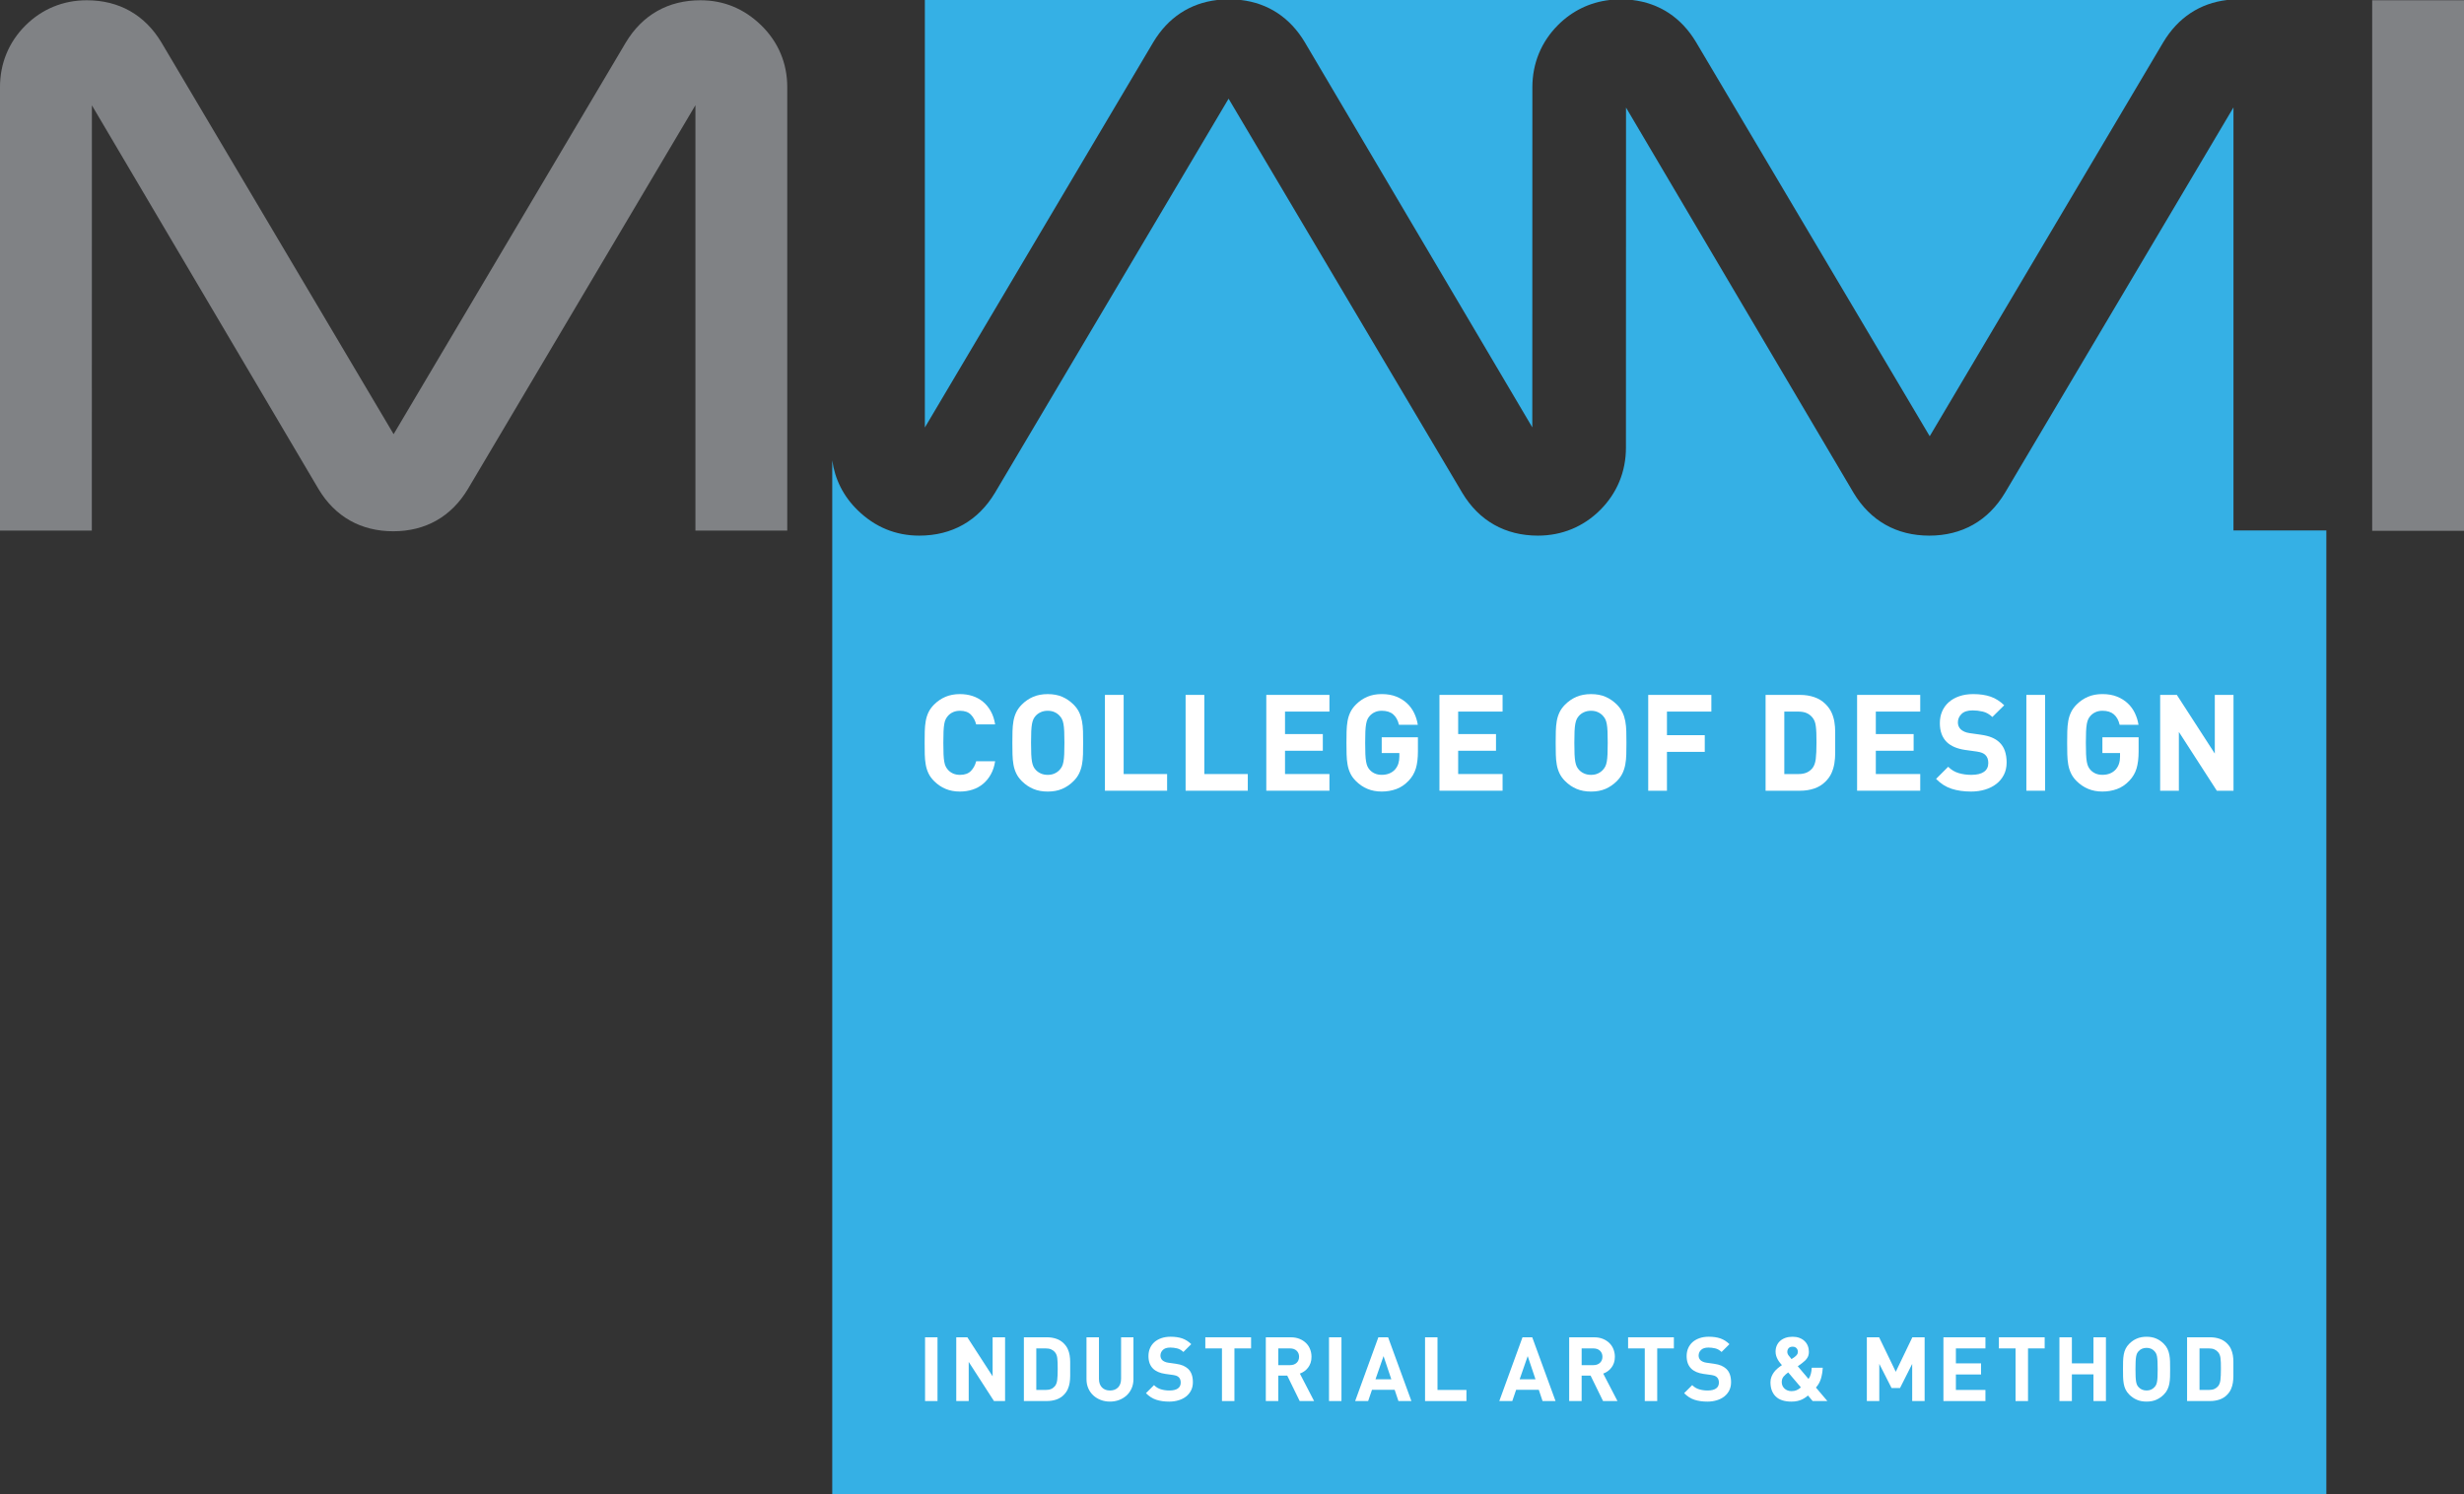 <?xml version="1.0" encoding="UTF-8" standalone="no"?>
<svg
   xmlns:dc="http://purl.org/dc/elements/1.1/"
   xmlns:cc="http://creativecommons.org/ns#"
   xmlns:rdf="http://www.w3.org/1999/02/22-rdf-syntax-ns#"
   xmlns:svg="http://www.w3.org/2000/svg"
   xmlns="http://www.w3.org/2000/svg"
   version="1.1"
   id="svg8647"
   viewBox="0 0 176.318 106.919"
   height="30.175mm"
   width="49.761mm">
  <rect x="0" y="0" width="176.318" height="106.919" fill="#333333" stroke="none"/>
  <defs
     id="defs8649" />
  <g
     transform="translate(225.302,-427.474)"
     id="layer1">
    <g
       id="g99"
       transform="translate(-301.968,179.881)">
      <g
         id="g101">
        <g
           id="g103">
          <path
             id="path105"
             d="m 126.793,247.612 c -2.309,0 -4.157,1.042 -5.347,3.025 l -16.613,28.028 -16.618,-28.037 c -1.186,-1.974 -3.032,-3.016 -5.34,-3.016 -1.69,0 -3.21,0.627 -4.396,1.813 -1.186,1.186 -1.813,2.706 -1.813,4.397 l 0,31.741 6.571,0 0.005,-30.432 16.22,27.465 c 1.184,1.974 3.032,3.017 5.343,3.017 2.308,0 4.154,-1.042 5.343,-3.025 l 16.282,-27.467 0,30.442 6.571,0 0,-31.741 c 0,-1.698 -0.641,-3.224 -1.858,-4.413 -1.224,-1.193 -2.686,-1.797 -4.35,-1.797 z"
             style="fill:#808285" />
          <rect
             id="rect107"
             height="37.969"
             width="6.57"
             y="247.612"
             x="246.414"
             style="fill:#808285" />
        </g>
        <g
           id="g109">
          <path
             id="path111"
             d="m 163.753,247.594 -20.906,0 0,30.593 16.346,-27.574 c 1.053,-1.759 2.619,-2.789 4.56,-3.019 z"
             style="fill:#35b0e5" />
          <path
             id="path113"
             d="m 236.488,285.557 0,-30.277 -16.348,27.578 c -1.204,2.009 -3.078,3.068 -5.419,3.068 -2.341,0 -4.213,-1.059 -5.416,-3.059 l -16.284,-27.575 -0.006,24.338 c 0,1.715 -0.637,3.256 -1.84,4.459 -1.201,1.201 -2.743,1.837 -4.456,1.837 -2.341,0 -4.214,-1.057 -5.414,-3.059 l -16.724,-28.211 -16.716,28.203 c -1.206,2.01 -3.079,3.067 -5.419,3.067 -1.689,0 -3.172,-0.613 -4.41,-1.822 -1.014,-0.986 -1.627,-2.208 -1.816,-3.566 l 0,73.974 106.914,0 0,-68.954 -6.646,0 z"
             style="fill:#35b0e5" />
          <path
             id="path115"
             d="m 198.028,250.603 16.724,28.209 16.717,-28.202 c 1.055,-1.758 2.619,-2.787 4.561,-3.017 l -42.555,0 c 1.941,0.231 3.503,1.259 4.553,3.01 z"
             style="fill:#35b0e5" />
          <path
             id="path117"
             d="m 170.028,250.604 16.286,27.573 0.005,-24.337 c 0,-1.712 0.635,-3.256 1.839,-4.459 1.017,-1.017 2.279,-1.624 3.682,-1.787 l -26.367,0 c 1.943,0.23 3.505,1.259 4.555,3.01 z"
             style="fill:#35b0e5" />
        </g>
      </g>
      <g
         id="g119">
        <path
           id="path121"
           d="m 142.861,347.86 0,-4.562 0.891,0 0,4.562 -0.891,0 z"
           style="fill:#ffffff" />
        <path
           id="path123"
           d="m 147.792,347.86 -1.807,-2.801 0,2.801 -0.891,0 0,-4.562 0.794,0 1.808,2.793 0,-2.793 0.891,0 0,4.562 -0.795,0 z"
           style="fill:#ffffff" />
        <path
           id="path125"
           d="m 153.246,346.073 c 0,0.166 -0.014,0.328 -0.039,0.486 -0.025,0.158 -0.07,0.311 -0.135,0.455 -0.065,0.144 -0.16,0.281 -0.288,0.41 -0.149,0.15 -0.328,0.26 -0.535,0.33 -0.208,0.07 -0.431,0.105 -0.67,0.105 l -1.647,0 0,-4.562 1.647,0 c 0.239,0 0.462,0.035 0.67,0.105 0.207,0.07 0.386,0.18 0.535,0.33 0.128,0.127 0.224,0.262 0.288,0.404 0.064,0.141 0.109,0.287 0.135,0.441 0.026,0.154 0.039,0.314 0.039,0.48 0,0.162 0,0.33 0,0.5 0,0.174 0,0.344 0,0.516 z m -0.899,-0.959 c -0.004,-0.125 -0.012,-0.236 -0.025,-0.33 -0.012,-0.094 -0.031,-0.174 -0.058,-0.236 -0.025,-0.064 -0.06,-0.123 -0.103,-0.174 -0.076,-0.094 -0.168,-0.164 -0.275,-0.211 -0.107,-0.047 -0.237,-0.07 -0.391,-0.07 l -0.674,0 0,2.973 0.674,0 c 0.153,0 0.283,-0.023 0.391,-0.07 0.108,-0.047 0.199,-0.117 0.275,-0.211 0.081,-0.104 0.134,-0.246 0.157,-0.43 0.023,-0.184 0.035,-0.449 0.035,-0.795 0.001,-0.17 -0.001,-0.319 -0.006,-0.446 z"
           style="fill:#ffffff" />
        <path
           id="path127"
           d="m 157.639,346.956 c -0.087,0.197 -0.207,0.365 -0.358,0.504 -0.152,0.139 -0.329,0.246 -0.532,0.324 -0.202,0.076 -0.422,0.115 -0.657,0.115 -0.234,0 -0.453,-0.039 -0.656,-0.115 -0.203,-0.078 -0.381,-0.186 -0.533,-0.324 -0.15,-0.139 -0.271,-0.307 -0.358,-0.504 -0.087,-0.195 -0.132,-0.416 -0.132,-0.658 l 0,-3 0.892,0 0,2.967 c 0,0.266 0.07,0.471 0.212,0.619 0.141,0.146 0.333,0.221 0.576,0.221 0.244,0 0.438,-0.074 0.58,-0.221 0.144,-0.148 0.215,-0.354 0.215,-0.619 l 0,-2.967 0.885,0 0,3 c -0.002,0.242 -0.046,0.463 -0.134,0.658 z"
           style="fill:#ffffff" />
        <path
           id="path129"
           d="m 161.894,347.104 c -0.088,0.172 -0.207,0.314 -0.359,0.434 -0.151,0.117 -0.33,0.207 -0.535,0.268 -0.205,0.062 -0.427,0.094 -0.666,0.094 -0.346,0 -0.655,-0.043 -0.926,-0.131 -0.271,-0.088 -0.52,-0.246 -0.74,-0.473 l 0.576,-0.576 c 0.145,0.146 0.312,0.246 0.5,0.301 0.188,0.057 0.389,0.084 0.603,0.084 0.265,0 0.466,-0.049 0.603,-0.145 0.137,-0.096 0.205,-0.236 0.205,-0.42 0,-0.166 -0.047,-0.295 -0.141,-0.385 -0.047,-0.043 -0.1,-0.076 -0.158,-0.1 -0.057,-0.023 -0.139,-0.043 -0.246,-0.061 l -0.551,-0.076 c -0.389,-0.055 -0.684,-0.182 -0.885,-0.379 -0.218,-0.217 -0.327,-0.516 -0.327,-0.896 0,-0.205 0.036,-0.393 0.109,-0.561 0.072,-0.17 0.177,-0.314 0.313,-0.438 0.137,-0.121 0.304,-0.215 0.5,-0.285 0.197,-0.068 0.419,-0.102 0.667,-0.102 0.315,0 0.592,0.041 0.827,0.121 0.234,0.082 0.45,0.219 0.646,0.41 l -0.563,0.559 c -0.146,-0.137 -0.3,-0.223 -0.465,-0.26 -0.165,-0.037 -0.321,-0.055 -0.472,-0.055 -0.238,0 -0.416,0.057 -0.531,0.17 -0.115,0.113 -0.174,0.248 -0.174,0.406 0,0.061 0.012,0.119 0.033,0.174 0.021,0.055 0.055,0.107 0.102,0.154 0.047,0.043 0.106,0.08 0.177,0.111 0.07,0.033 0.153,0.055 0.247,0.068 l 0.538,0.076 c 0.21,0.029 0.382,0.074 0.519,0.131 0.137,0.059 0.255,0.133 0.354,0.223 0.123,0.115 0.213,0.254 0.269,0.416 0.056,0.162 0.083,0.346 0.083,0.551 -0.001,0.225 -0.044,0.421 -0.132,0.592 z"
           style="fill:#ffffff" />
        <path
           id="path131"
           d="m 164.999,344.093 0,3.768 -0.892,0 0,-3.768 -1.191,0 0,-0.795 3.275,0 0,0.795 -1.192,0 z"
           style="fill:#ffffff" />
        <path
           id="path133"
           d="m 169.669,347.86 -0.891,-1.82 -0.641,0 0,1.82 -0.892,0 0,-4.562 1.788,0 c 0.23,0 0.438,0.037 0.622,0.111 0.184,0.074 0.34,0.176 0.468,0.301 0.129,0.127 0.226,0.273 0.291,0.443 0.066,0.168 0.1,0.35 0.1,0.541 0,0.162 -0.021,0.309 -0.066,0.436 -0.045,0.129 -0.106,0.242 -0.184,0.344 -0.076,0.1 -0.165,0.186 -0.266,0.256 -0.1,0.07 -0.206,0.125 -0.316,0.164 l 1.019,1.967 -1.032,0 z m -0.22,-3.603 c -0.117,-0.109 -0.275,-0.164 -0.471,-0.164 l -0.84,0 0,1.197 0.84,0 c 0.195,0 0.354,-0.055 0.471,-0.166 0.117,-0.109 0.176,-0.254 0.176,-0.434 0,-0.177 -0.059,-0.322 -0.176,-0.433 z"
           style="fill:#ffffff" />
        <path
           id="path135"
           d="m 171.767,347.86 0,-4.562 0.891,0 0,4.562 -0.891,0 z"
           style="fill:#ffffff" />
        <path
           id="path137"
           d="m 176.734,347.86 -0.27,-0.807 -1.621,0 -0.276,0.807 -0.929,0 1.66,-4.562 0.698,0 1.667,4.562 -0.929,0 z m -1.065,-3.216 -0.576,1.66 1.134,0 -0.558,-1.66 z"
           style="fill:#ffffff" />
        <path
           id="path139"
           d="m 178.639,347.86 0,-4.562 0.891,0 0,3.768 2.07,0 0,0.795 -2.961,0 z"
           style="fill:#ffffff" />
        <path
           id="path141"
           d="m 187.048,347.86 -0.27,-0.807 -1.621,0 -0.275,0.807 -0.93,0 1.66,-4.562 0.698,0 1.667,4.562 -0.929,0 z m -1.063,-3.216 -0.577,1.66 1.135,0 -0.558,-1.66 z"
           style="fill:#ffffff" />
        <path
           id="path143"
           d="m 191.376,347.86 -0.891,-1.82 -0.641,0 0,1.82 -0.891,0 0,-4.562 1.787,0 c 0.231,0 0.438,0.037 0.622,0.111 0.185,0.074 0.34,0.176 0.468,0.301 0.129,0.127 0.226,0.273 0.292,0.443 0.065,0.168 0.1,0.35 0.1,0.541 0,0.162 -0.022,0.309 -0.067,0.436 -0.045,0.129 -0.105,0.242 -0.184,0.344 -0.076,0.1 -0.165,0.186 -0.266,0.256 -0.1,0.07 -0.205,0.125 -0.316,0.164 l 1.02,1.967 -1.033,0 z m -0.22,-3.603 c -0.117,-0.109 -0.274,-0.164 -0.471,-0.164 l -0.84,0 0,1.197 0.84,0 c 0.196,0 0.354,-0.055 0.471,-0.166 0.117,-0.109 0.177,-0.254 0.177,-0.434 0,-0.177 -0.06,-0.322 -0.177,-0.433 z"
           style="fill:#ffffff" />
        <path
           id="path145"
           d="m 195.253,344.093 0,3.768 -0.891,0 0,-3.768 -1.193,0 0,-0.795 3.275,0 0,0.795 -1.191,0 z"
           style="fill:#ffffff" />
        <path
           id="path147"
           d="m 200.406,347.104 c -0.088,0.172 -0.208,0.314 -0.359,0.434 -0.152,0.117 -0.33,0.207 -0.535,0.268 -0.205,0.062 -0.428,0.094 -0.666,0.094 -0.347,0 -0.656,-0.043 -0.927,-0.131 -0.271,-0.088 -0.519,-0.246 -0.74,-0.473 l 0.577,-0.576 c 0.145,0.146 0.311,0.246 0.5,0.301 0.188,0.057 0.389,0.084 0.602,0.084 0.266,0 0.467,-0.049 0.604,-0.145 0.137,-0.096 0.205,-0.236 0.205,-0.42 0,-0.166 -0.048,-0.295 -0.142,-0.385 -0.048,-0.043 -0.099,-0.076 -0.157,-0.1 -0.058,-0.023 -0.141,-0.043 -0.246,-0.061 l -0.552,-0.076 c -0.389,-0.055 -0.684,-0.182 -0.884,-0.379 -0.219,-0.217 -0.328,-0.516 -0.328,-0.896 0,-0.205 0.037,-0.393 0.109,-0.561 0.073,-0.17 0.178,-0.314 0.314,-0.438 0.137,-0.121 0.303,-0.215 0.5,-0.285 0.196,-0.068 0.419,-0.102 0.666,-0.102 0.316,0 0.592,0.041 0.827,0.121 0.235,0.082 0.451,0.219 0.647,0.41 l -0.564,0.559 c -0.145,-0.137 -0.3,-0.223 -0.465,-0.26 -0.164,-0.037 -0.32,-0.055 -0.471,-0.055 -0.239,0 -0.416,0.057 -0.531,0.17 -0.116,0.113 -0.174,0.248 -0.174,0.406 0,0.061 0.011,0.119 0.032,0.174 0.021,0.055 0.056,0.107 0.103,0.154 0.047,0.043 0.105,0.08 0.176,0.111 0.071,0.033 0.153,0.055 0.248,0.068 l 0.537,0.076 c 0.21,0.029 0.383,0.074 0.52,0.131 0.137,0.059 0.254,0.133 0.353,0.223 0.124,0.115 0.214,0.254 0.27,0.416 0.056,0.162 0.083,0.346 0.083,0.551 -0.001,0.225 -0.044,0.421 -0.132,0.592 z"
           style="fill:#ffffff" />
        <path
           id="path149"
           d="m 206.375,347.86 -0.333,-0.396 c -0.051,0.043 -0.111,0.088 -0.18,0.137 -0.069,0.049 -0.149,0.098 -0.243,0.143 -0.095,0.045 -0.203,0.082 -0.327,0.111 -0.123,0.029 -0.268,0.045 -0.43,0.045 -0.504,0 -0.881,-0.123 -1.131,-0.369 -0.25,-0.246 -0.375,-0.584 -0.375,-1.016 0,-0.145 0.025,-0.279 0.074,-0.4 0.049,-0.121 0.111,-0.232 0.188,-0.334 0.077,-0.1 0.165,-0.191 0.263,-0.271 0.098,-0.082 0.197,-0.154 0.295,-0.219 -0.047,-0.051 -0.098,-0.111 -0.15,-0.18 -0.054,-0.068 -0.103,-0.141 -0.147,-0.221 -0.045,-0.078 -0.082,-0.166 -0.112,-0.26 -0.029,-0.094 -0.045,-0.195 -0.045,-0.307 0,-0.154 0.027,-0.297 0.083,-0.426 0.056,-0.131 0.136,-0.244 0.241,-0.338 0.104,-0.094 0.231,-0.168 0.381,-0.221 0.15,-0.053 0.32,-0.08 0.513,-0.08 0.18,0 0.341,0.027 0.484,0.08 0.143,0.053 0.266,0.129 0.368,0.225 0.102,0.096 0.181,0.211 0.234,0.342 0.053,0.133 0.08,0.277 0.08,0.43 0,0.18 -0.043,0.332 -0.129,0.455 -0.085,0.125 -0.198,0.238 -0.339,0.34 -0.005,0.004 -0.024,0.02 -0.058,0.045 -0.035,0.025 -0.078,0.059 -0.132,0.096 -0.054,0.039 -0.099,0.072 -0.138,0.098 l 0.77,0.91 c 0.072,-0.1 0.127,-0.217 0.163,-0.354 0.036,-0.137 0.059,-0.285 0.067,-0.449 l 0.788,0 c -0.017,0.295 -0.062,0.561 -0.134,0.795 -0.074,0.236 -0.191,0.443 -0.354,0.623 l 0.82,0.967 -1.055,0 z m -1.749,-2.05 c -0.137,0.098 -0.248,0.199 -0.334,0.301 -0.086,0.104 -0.128,0.236 -0.128,0.398 0,0.094 0.019,0.18 0.054,0.26 0.037,0.078 0.086,0.146 0.148,0.201 0.062,0.057 0.135,0.1 0.218,0.131 0.083,0.033 0.174,0.049 0.272,0.049 0.137,0 0.258,-0.021 0.361,-0.064 0.105,-0.043 0.211,-0.111 0.318,-0.205 l -0.909,-1.071 z m 0.592,-1.735 c -0.066,-0.07 -0.158,-0.105 -0.278,-0.105 -0.124,0 -0.218,0.035 -0.282,0.105 -0.064,0.072 -0.096,0.16 -0.096,0.268 0,0.084 0.029,0.168 0.09,0.25 0.06,0.08 0.131,0.168 0.211,0.262 0.035,-0.021 0.099,-0.064 0.193,-0.127 0.072,-0.053 0.134,-0.109 0.186,-0.17 0.051,-0.062 0.076,-0.135 0.076,-0.215 0,-0.108 -0.033,-0.196 -0.1,-0.268 z"
           style="fill:#ffffff" />
        <path
           id="path151"
           d="m 213.498,347.86 0,-2.66 -0.872,1.73 -0.603,0 -0.879,-1.73 0,2.66 -0.891,0 0,-4.562 0.879,0 1.191,2.467 1.186,-2.467 0.879,0 0,4.562 -0.89,0 z"
           style="fill:#ffffff" />
        <path
           id="path153"
           d="m 215.733,347.86 0,-4.562 3.006,0 0,0.795 -2.114,0 0,1.07 1.801,0 0,0.795 -1.801,0 0,1.107 2.114,0 0,0.795 -3.006,0 z"
           style="fill:#ffffff" />
        <path
           id="path155"
           d="m 221.786,344.093 0,3.768 -0.892,0 0,-3.768 -1.191,0 0,-0.795 3.275,0 0,0.795 -1.192,0 z"
           style="fill:#ffffff" />
        <path
           id="path157"
           d="m 226.47,347.86 0,-1.91 -1.545,0 0,1.91 -0.891,0 0,-4.562 0.891,0 0,1.865 1.545,0 0,-1.865 0.891,0 0,4.562 -0.891,0 z"
           style="fill:#ffffff" />
        <path
           id="path159"
           d="m 231.949,346.13 c -0.005,0.172 -0.021,0.332 -0.049,0.48 -0.027,0.15 -0.072,0.291 -0.135,0.42 -0.062,0.131 -0.15,0.254 -0.266,0.369 -0.162,0.162 -0.343,0.287 -0.541,0.371 -0.199,0.086 -0.43,0.129 -0.689,0.129 -0.261,0 -0.491,-0.043 -0.692,-0.129 -0.2,-0.084 -0.382,-0.209 -0.545,-0.371 -0.115,-0.115 -0.204,-0.238 -0.267,-0.369 -0.062,-0.129 -0.105,-0.27 -0.131,-0.42 -0.025,-0.148 -0.04,-0.309 -0.045,-0.48 -0.004,-0.17 -0.006,-0.354 -0.006,-0.551 0,-0.197 0.002,-0.381 0.006,-0.551 0.005,-0.172 0.02,-0.332 0.045,-0.48 0.025,-0.15 0.069,-0.291 0.131,-0.42 0.062,-0.131 0.151,-0.254 0.267,-0.369 0.163,-0.162 0.345,-0.287 0.545,-0.371 0.201,-0.086 0.432,-0.129 0.692,-0.129 0.26,0 0.49,0.043 0.689,0.129 0.198,0.084 0.379,0.209 0.541,0.371 0.115,0.115 0.204,0.238 0.266,0.369 0.062,0.129 0.107,0.27 0.135,0.42 0.027,0.148 0.044,0.309 0.049,0.48 0.004,0.17 0.006,0.354 0.006,0.551 0,0.197 -0.002,0.381 -0.006,0.551 z m -0.895,-1.092 c -0.007,-0.145 -0.019,-0.262 -0.035,-0.357 -0.018,-0.094 -0.041,-0.17 -0.07,-0.227 -0.03,-0.059 -0.066,-0.109 -0.109,-0.156 -0.064,-0.074 -0.145,-0.133 -0.24,-0.178 -0.095,-0.045 -0.207,-0.066 -0.33,-0.066 -0.124,0 -0.235,0.021 -0.334,0.066 -0.098,0.045 -0.179,0.104 -0.242,0.178 -0.044,0.047 -0.078,0.098 -0.107,0.156 -0.027,0.057 -0.05,0.133 -0.066,0.227 -0.018,0.096 -0.029,0.213 -0.035,0.357 -0.006,0.143 -0.01,0.322 -0.01,0.541 0,0.217 0.004,0.398 0.01,0.541 0.006,0.145 0.018,0.262 0.035,0.355 0.017,0.096 0.039,0.17 0.066,0.229 0.029,0.057 0.063,0.109 0.107,0.156 0.063,0.072 0.145,0.133 0.242,0.178 0.099,0.045 0.21,0.066 0.334,0.066 0.123,0 0.234,-0.021 0.33,-0.066 0.096,-0.045 0.176,-0.105 0.24,-0.178 0.043,-0.047 0.079,-0.1 0.109,-0.156 0.029,-0.059 0.053,-0.133 0.07,-0.229 0.017,-0.094 0.028,-0.211 0.035,-0.355 0.006,-0.143 0.01,-0.324 0.01,-0.541 0,-0.219 -0.004,-0.398 -0.01,-0.541 z"
           style="fill:#ffffff" />
        <path
           id="path161"
           d="m 236.482,346.073 c 0,0.166 -0.013,0.328 -0.038,0.486 -0.025,0.158 -0.071,0.311 -0.135,0.455 -0.064,0.144 -0.159,0.281 -0.288,0.41 -0.149,0.15 -0.328,0.26 -0.535,0.33 -0.207,0.07 -0.431,0.105 -0.67,0.105 l -1.647,0 0,-4.562 1.647,0 c 0.239,0 0.463,0.035 0.67,0.105 0.207,0.07 0.386,0.18 0.535,0.33 0.129,0.127 0.225,0.262 0.288,0.404 0.063,0.141 0.109,0.287 0.135,0.441 0.026,0.154 0.038,0.314 0.038,0.48 0,0.162 0,0.33 0,0.5 0,0.174 0,0.344 0,0.516 z m -0.897,-0.959 c -0.004,-0.125 -0.014,-0.236 -0.025,-0.33 -0.014,-0.094 -0.033,-0.174 -0.059,-0.236 -0.025,-0.064 -0.06,-0.123 -0.103,-0.174 -0.077,-0.094 -0.169,-0.164 -0.276,-0.211 -0.105,-0.047 -0.236,-0.07 -0.391,-0.07 l -0.672,0 0,2.973 0.672,0 c 0.154,0 0.285,-0.023 0.391,-0.07 0.107,-0.047 0.199,-0.117 0.276,-0.211 0.081,-0.104 0.134,-0.246 0.157,-0.43 0.023,-0.184 0.035,-0.449 0.035,-0.795 0.001,-0.17 -0.001,-0.319 -0.005,-0.446 z"
           style="fill:#ffffff" />
      </g>
      <g
         id="g163">
        <path
           id="path165"
           d="m 147.564,303.017 c -0.15,0.27 -0.336,0.496 -0.559,0.679 -0.221,0.183 -0.473,0.32 -0.756,0.41 -0.282,0.09 -0.581,0.135 -0.896,0.135 -0.379,0 -0.721,-0.064 -1.026,-0.193 -0.305,-0.128 -0.579,-0.314 -0.822,-0.559 -0.174,-0.173 -0.308,-0.358 -0.4,-0.554 -0.094,-0.196 -0.159,-0.406 -0.197,-0.631 -0.039,-0.225 -0.062,-0.465 -0.068,-0.723 -0.006,-0.257 -0.009,-0.533 -0.009,-0.828 0,-0.295 0.003,-0.571 0.009,-0.829 0.007,-0.256 0.029,-0.497 0.068,-0.722 0.038,-0.225 0.104,-0.435 0.197,-0.631 0.093,-0.196 0.227,-0.38 0.4,-0.554 0.243,-0.244 0.518,-0.43 0.822,-0.559 0.306,-0.128 0.647,-0.192 1.026,-0.192 0.321,0 0.622,0.045 0.901,0.135 0.279,0.09 0.529,0.227 0.75,0.409 0.223,0.183 0.408,0.41 0.559,0.679 0.151,0.27 0.256,0.584 0.313,0.944 l -1.358,0 c -0.07,-0.276 -0.195,-0.507 -0.375,-0.694 -0.18,-0.186 -0.44,-0.279 -0.78,-0.279 -0.187,0 -0.352,0.032 -0.496,0.097 -0.145,0.064 -0.265,0.151 -0.361,0.26 -0.064,0.071 -0.118,0.149 -0.163,0.236 -0.046,0.087 -0.081,0.201 -0.106,0.342 -0.026,0.142 -0.044,0.321 -0.054,0.54 -0.009,0.219 -0.014,0.491 -0.014,0.819 0,0.328 0.005,0.601 0.014,0.819 0.01,0.218 0.027,0.398 0.054,0.539 0.025,0.142 0.061,0.255 0.106,0.342 0.045,0.087 0.099,0.166 0.163,0.236 0.097,0.109 0.217,0.196 0.361,0.26 0.145,0.064 0.31,0.096 0.496,0.096 0.34,0 0.601,-0.093 0.78,-0.279 0.179,-0.186 0.305,-0.417 0.375,-0.694 l 1.358,0 c -0.056,0.36 -0.161,0.674 -0.312,0.944 z"
           style="fill:#ffffff" />
        <path
           id="path167"
           d="m 154.163,301.582 c -0.007,0.257 -0.03,0.498 -0.072,0.723 -0.042,0.225 -0.109,0.435 -0.202,0.631 -0.094,0.196 -0.227,0.38 -0.4,0.554 -0.244,0.244 -0.516,0.431 -0.813,0.559 -0.299,0.129 -0.644,0.193 -1.035,0.193 -0.391,0 -0.739,-0.064 -1.04,-0.193 -0.303,-0.128 -0.576,-0.314 -0.819,-0.559 -0.173,-0.173 -0.307,-0.358 -0.399,-0.554 -0.094,-0.196 -0.159,-0.406 -0.197,-0.631 -0.039,-0.225 -0.062,-0.465 -0.068,-0.723 -0.006,-0.257 -0.01,-0.533 -0.01,-0.828 0,-0.295 0.004,-0.571 0.01,-0.829 0.007,-0.256 0.029,-0.497 0.068,-0.722 0.038,-0.225 0.104,-0.435 0.197,-0.631 0.093,-0.196 0.227,-0.38 0.399,-0.554 0.243,-0.244 0.517,-0.43 0.819,-0.559 0.301,-0.128 0.648,-0.192 1.04,-0.192 0.392,0 0.736,0.064 1.035,0.192 0.298,0.129 0.569,0.315 0.813,0.559 0.174,0.173 0.307,0.358 0.4,0.554 0.093,0.196 0.16,0.406 0.202,0.631 0.042,0.225 0.065,0.466 0.072,0.722 0.006,0.257 0.009,0.533 0.009,0.829 0,0.296 -0.004,0.571 -0.009,0.828 z m -1.344,-1.643 c -0.01,-0.215 -0.027,-0.393 -0.054,-0.535 -0.025,-0.141 -0.061,-0.255 -0.105,-0.342 -0.044,-0.087 -0.1,-0.165 -0.164,-0.236 -0.096,-0.109 -0.217,-0.198 -0.361,-0.265 -0.144,-0.067 -0.31,-0.101 -0.495,-0.101 -0.187,0 -0.354,0.034 -0.501,0.101 -0.148,0.067 -0.27,0.156 -0.366,0.265 -0.064,0.071 -0.118,0.149 -0.159,0.236 -0.041,0.087 -0.075,0.201 -0.102,0.342 -0.025,0.142 -0.043,0.32 -0.053,0.535 -0.01,0.215 -0.014,0.486 -0.014,0.814 0,0.328 0.004,0.599 0.014,0.814 0.01,0.215 0.027,0.393 0.053,0.535 0.026,0.141 0.061,0.255 0.102,0.342 0.041,0.087 0.095,0.166 0.159,0.236 0.097,0.109 0.218,0.198 0.366,0.265 0.146,0.067 0.314,0.101 0.501,0.101 0.186,0 0.351,-0.034 0.495,-0.101 0.144,-0.067 0.266,-0.156 0.361,-0.265 0.064,-0.07 0.119,-0.149 0.164,-0.236 0.045,-0.087 0.08,-0.201 0.105,-0.342 0.026,-0.142 0.044,-0.319 0.054,-0.535 0.009,-0.215 0.015,-0.486 0.015,-0.814 0,-0.328 -0.006,-0.598 -0.015,-0.814 z"
           style="fill:#ffffff" />
        <path
           id="path169"
           d="m 155.732,304.182 0,-6.858 1.34,0 0,5.664 3.11,0 0,1.194 -4.45,0 z"
           style="fill:#ffffff" />
        <path
           id="path171"
           d="m 161.505,304.182 0,-6.858 1.34,0 0,5.664 3.11,0 0,1.194 -4.45,0 z"
           style="fill:#ffffff" />
        <path
           id="path173"
           d="m 167.279,304.182 0,-6.858 4.518,0 0,1.194 -3.178,0 0,1.609 2.705,0 0,1.194 -2.705,0 0,1.666 3.178,0 0,1.194 -4.518,0 z"
           style="fill:#ffffff" />
        <path
           id="path175"
           d="m 177.979,302.594 c -0.1,0.325 -0.269,0.613 -0.505,0.864 -0.277,0.29 -0.577,0.493 -0.901,0.608 -0.324,0.115 -0.669,0.174 -1.035,0.174 -0.379,0 -0.722,-0.064 -1.026,-0.193 -0.305,-0.128 -0.579,-0.314 -0.822,-0.559 -0.174,-0.173 -0.308,-0.358 -0.4,-0.554 -0.094,-0.196 -0.159,-0.406 -0.197,-0.631 -0.039,-0.225 -0.062,-0.465 -0.068,-0.723 -0.006,-0.257 -0.01,-0.533 -0.01,-0.828 0,-0.295 0.004,-0.571 0.01,-0.829 0.007,-0.256 0.029,-0.497 0.068,-0.722 0.038,-0.225 0.104,-0.435 0.197,-0.631 0.093,-0.196 0.227,-0.38 0.4,-0.554 0.243,-0.244 0.516,-0.43 0.818,-0.559 0.301,-0.128 0.645,-0.192 1.03,-0.192 0.397,0 0.748,0.061 1.05,0.183 0.302,0.122 0.559,0.284 0.771,0.486 0.212,0.202 0.38,0.435 0.506,0.698 0.125,0.264 0.21,0.54 0.255,0.829 l -1.348,0 c -0.078,-0.328 -0.216,-0.576 -0.415,-0.747 -0.199,-0.17 -0.472,-0.255 -0.818,-0.255 -0.187,0 -0.353,0.034 -0.496,0.101 -0.145,0.067 -0.265,0.156 -0.361,0.265 -0.064,0.071 -0.117,0.149 -0.159,0.236 -0.041,0.087 -0.075,0.201 -0.101,0.342 -0.026,0.142 -0.044,0.32 -0.054,0.535 -0.01,0.215 -0.014,0.486 -0.014,0.814 0,0.328 0.004,0.601 0.014,0.819 0.01,0.218 0.027,0.398 0.054,0.539 0.025,0.142 0.06,0.255 0.101,0.342 0.042,0.087 0.095,0.166 0.159,0.236 0.097,0.109 0.217,0.196 0.361,0.26 0.144,0.064 0.31,0.096 0.496,0.096 0.206,0 0.388,-0.034 0.549,-0.101 0.161,-0.067 0.296,-0.162 0.405,-0.284 0.108,-0.128 0.188,-0.268 0.235,-0.419 0.047,-0.151 0.072,-0.316 0.072,-0.496 l 0,-0.26 -1.262,0 0,-1.127 2.591,0 0,1.004 c -0.001,0.497 -0.05,0.908 -0.15,1.233 z"
           style="fill:#ffffff" />
        <path
           id="path177"
           d="m 179.67,304.182 0,-6.858 4.517,0 0,1.194 -3.178,0 0,1.609 2.707,0 0,1.194 -2.707,0 0,1.666 3.178,0 0,1.194 -4.517,0 z"
           style="fill:#ffffff" />
        <path
           id="path179"
           d="m 193.04,301.582 c -0.007,0.257 -0.03,0.498 -0.072,0.723 -0.042,0.225 -0.108,0.435 -0.202,0.631 -0.094,0.196 -0.227,0.38 -0.4,0.554 -0.244,0.244 -0.515,0.431 -0.812,0.559 -0.299,0.129 -0.645,0.193 -1.036,0.193 -0.391,0 -0.739,-0.064 -1.04,-0.193 -0.303,-0.128 -0.574,-0.314 -0.819,-0.559 -0.173,-0.173 -0.307,-0.358 -0.399,-0.554 -0.094,-0.196 -0.159,-0.406 -0.197,-0.631 -0.039,-0.225 -0.062,-0.465 -0.067,-0.723 -0.007,-0.257 -0.01,-0.533 -0.01,-0.828 0,-0.295 0.003,-0.571 0.01,-0.829 0.006,-0.256 0.028,-0.497 0.067,-0.722 0.038,-0.225 0.104,-0.435 0.197,-0.631 0.093,-0.196 0.227,-0.38 0.399,-0.554 0.245,-0.244 0.517,-0.43 0.819,-0.559 0.301,-0.128 0.648,-0.192 1.04,-0.192 0.392,0 0.737,0.064 1.036,0.192 0.298,0.129 0.568,0.315 0.812,0.559 0.174,0.173 0.307,0.358 0.4,0.554 0.093,0.196 0.16,0.406 0.202,0.631 0.042,0.225 0.065,0.466 0.072,0.722 0.007,0.257 0.01,0.533 0.01,0.829 0,0.296 -0.004,0.571 -0.01,0.828 z m -1.344,-1.643 c -0.009,-0.215 -0.027,-0.393 -0.053,-0.535 -0.026,-0.141 -0.062,-0.255 -0.106,-0.342 -0.044,-0.087 -0.1,-0.165 -0.164,-0.236 -0.096,-0.109 -0.216,-0.198 -0.36,-0.265 -0.144,-0.067 -0.31,-0.101 -0.496,-0.101 -0.186,0 -0.353,0.034 -0.501,0.101 -0.148,0.067 -0.27,0.156 -0.366,0.265 -0.063,0.071 -0.116,0.149 -0.159,0.236 -0.041,0.087 -0.074,0.201 -0.102,0.342 -0.025,0.142 -0.043,0.32 -0.053,0.535 -0.01,0.215 -0.014,0.486 -0.014,0.814 0,0.328 0.004,0.599 0.014,0.814 0.01,0.215 0.027,0.393 0.053,0.535 0.027,0.141 0.061,0.255 0.102,0.342 0.043,0.087 0.096,0.166 0.159,0.236 0.097,0.109 0.218,0.198 0.366,0.265 0.148,0.067 0.314,0.101 0.501,0.101 0.187,0 0.352,-0.034 0.496,-0.101 0.144,-0.067 0.265,-0.156 0.36,-0.265 0.064,-0.07 0.119,-0.149 0.164,-0.236 0.045,-0.087 0.08,-0.201 0.106,-0.342 0.025,-0.142 0.044,-0.319 0.053,-0.535 0.01,-0.215 0.015,-0.486 0.015,-0.814 0,-0.328 -0.005,-0.598 -0.015,-0.814 z"
           style="fill:#ffffff" />
        <path
           id="path181"
           d="m 195.949,298.519 0,1.686 2.706,0 0,1.194 -2.706,0 0,2.783 -1.34,0 0,-6.858 4.518,0 0,1.194 -3.178,0 z"
           style="fill:#ffffff" />
        <path
           id="path183"
           d="m 207.988,301.495 c 0,0.25 -0.019,0.495 -0.058,0.732 -0.038,0.238 -0.106,0.466 -0.202,0.684 -0.096,0.218 -0.24,0.424 -0.434,0.616 -0.225,0.225 -0.492,0.39 -0.805,0.496 -0.311,0.106 -0.646,0.159 -1.006,0.159 l -2.476,0 0,-6.858 2.476,0 c 0.359,0 0.695,0.053 1.006,0.159 0.312,0.106 0.58,0.271 0.805,0.496 0.193,0.193 0.338,0.395 0.434,0.606 0.096,0.212 0.164,0.434 0.202,0.665 0.039,0.231 0.058,0.472 0.058,0.722 0,0.244 0,0.495 0,0.751 0,0.256 0,0.515 0,0.772 z m -1.348,-1.44 c -0.007,-0.189 -0.02,-0.355 -0.039,-0.496 -0.019,-0.141 -0.048,-0.26 -0.086,-0.356 -0.039,-0.096 -0.091,-0.183 -0.154,-0.26 -0.116,-0.142 -0.254,-0.247 -0.414,-0.318 -0.162,-0.07 -0.357,-0.106 -0.588,-0.106 l -1.012,0 0,4.469 1.012,0 c 0.23,0 0.426,-0.035 0.588,-0.106 0.16,-0.07 0.298,-0.176 0.414,-0.317 0.121,-0.154 0.2,-0.37 0.236,-0.646 0.035,-0.276 0.053,-0.674 0.053,-1.194 0,-0.257 -0.004,-0.48 -0.01,-0.67 z"
           style="fill:#ffffff" />
        <path
           id="path185"
           d="m 209.556,304.182 0,-6.858 4.518,0 0,1.194 -3.178,0 0,1.609 2.705,0 0,1.194 -2.705,0 0,1.666 3.178,0 0,1.194 -4.518,0 z"
           style="fill:#ffffff" />
        <path
           id="path187"
           d="m 220.057,303.046 c -0.132,0.257 -0.312,0.474 -0.54,0.65 -0.228,0.177 -0.496,0.312 -0.804,0.405 -0.309,0.093 -0.643,0.14 -1.002,0.14 -0.521,0 -0.983,-0.066 -1.392,-0.198 -0.408,-0.131 -0.779,-0.367 -1.113,-0.708 l 0.867,-0.867 c 0.219,0.218 0.469,0.37 0.752,0.453 0.282,0.084 0.584,0.125 0.904,0.125 0.398,0 0.701,-0.072 0.906,-0.217 0.205,-0.145 0.309,-0.354 0.309,-0.631 0,-0.25 -0.071,-0.443 -0.213,-0.578 -0.07,-0.064 -0.148,-0.114 -0.235,-0.149 -0.087,-0.036 -0.211,-0.066 -0.37,-0.092 l -0.829,-0.115 c -0.584,-0.084 -1.027,-0.273 -1.329,-0.568 -0.328,-0.328 -0.491,-0.777 -0.491,-1.349 0,-0.308 0.054,-0.589 0.163,-0.843 0.109,-0.254 0.268,-0.472 0.473,-0.655 0.205,-0.183 0.455,-0.326 0.751,-0.428 0.296,-0.103 0.63,-0.154 1.002,-0.154 0.476,0 0.89,0.061 1.243,0.183 0.353,0.122 0.676,0.328 0.973,0.617 l -0.848,0.838 c -0.219,-0.206 -0.451,-0.336 -0.699,-0.39 -0.246,-0.055 -0.482,-0.082 -0.707,-0.082 -0.359,0 -0.627,0.085 -0.8,0.255 -0.173,0.17 -0.261,0.374 -0.261,0.611 0,0.09 0.016,0.177 0.049,0.26 0.031,0.083 0.084,0.161 0.154,0.231 0.07,0.064 0.158,0.121 0.265,0.169 0.106,0.048 0.229,0.082 0.371,0.101 l 0.81,0.115 c 0.314,0.045 0.574,0.111 0.779,0.198 0.205,0.086 0.383,0.197 0.529,0.332 0.187,0.174 0.321,0.382 0.405,0.626 0.083,0.244 0.126,0.521 0.126,0.829 0,0.334 -0.066,0.629 -0.198,0.886 z"
           style="fill:#ffffff" />
        <path
           id="path189"
           d="m 221.668,304.182 0,-6.858 1.339,0 0,6.858 -1.339,0 z"
           style="fill:#ffffff" />
        <path
           id="path191"
           d="m 229.551,302.594 c -0.1,0.325 -0.269,0.613 -0.507,0.864 -0.275,0.29 -0.575,0.493 -0.9,0.608 -0.324,0.116 -0.669,0.174 -1.035,0.174 -0.379,0 -0.721,-0.064 -1.025,-0.193 -0.305,-0.128 -0.58,-0.314 -0.824,-0.559 -0.173,-0.173 -0.307,-0.358 -0.398,-0.554 -0.094,-0.196 -0.16,-0.406 -0.198,-0.631 -0.038,-0.225 -0.062,-0.465 -0.067,-0.723 -0.006,-0.257 -0.01,-0.533 -0.01,-0.828 0,-0.295 0.004,-0.571 0.01,-0.829 0.006,-0.256 0.029,-0.497 0.067,-0.722 0.038,-0.225 0.104,-0.435 0.198,-0.631 0.092,-0.196 0.226,-0.38 0.398,-0.554 0.244,-0.244 0.518,-0.43 0.819,-0.559 0.302,-0.128 0.646,-0.192 1.03,-0.192 0.398,0 0.748,0.061 1.051,0.183 0.301,0.122 0.559,0.284 0.77,0.486 0.213,0.202 0.381,0.435 0.506,0.698 0.125,0.264 0.211,0.54 0.256,0.829 l -1.349,0 c -0.077,-0.328 -0.216,-0.576 -0.415,-0.747 -0.199,-0.17 -0.471,-0.255 -0.818,-0.255 -0.186,0 -0.352,0.034 -0.496,0.101 -0.144,0.067 -0.264,0.156 -0.361,0.265 -0.064,0.071 -0.117,0.149 -0.158,0.236 -0.042,0.087 -0.076,0.201 -0.102,0.342 -0.025,0.142 -0.043,0.32 -0.053,0.535 -0.01,0.215 -0.015,0.486 -0.015,0.814 0,0.328 0.005,0.601 0.015,0.819 0.01,0.218 0.027,0.398 0.053,0.539 0.025,0.142 0.06,0.255 0.102,0.342 0.041,0.087 0.094,0.166 0.158,0.236 0.098,0.109 0.217,0.196 0.361,0.26 0.145,0.064 0.311,0.096 0.496,0.096 0.205,0 0.389,-0.034 0.55,-0.101 0.16,-0.067 0.295,-0.162 0.404,-0.284 0.108,-0.128 0.188,-0.268 0.235,-0.419 0.049,-0.151 0.072,-0.316 0.072,-0.496 l 0,-0.26 -1.262,0 0,-1.127 2.592,0 0,1.004 c 0,0.497 -0.051,0.908 -0.15,1.233 z"
           style="fill:#ffffff" />
        <path
           id="path193"
           d="m 235.297,304.182 -2.716,-4.209 0,4.209 -1.339,0 0,-6.858 1.194,0 2.716,4.2 0,-4.2 1.339,0 0,6.858 -1.194,0 z"
           style="fill:#ffffff" />
      </g>
    </g>
  </g>
</svg>
